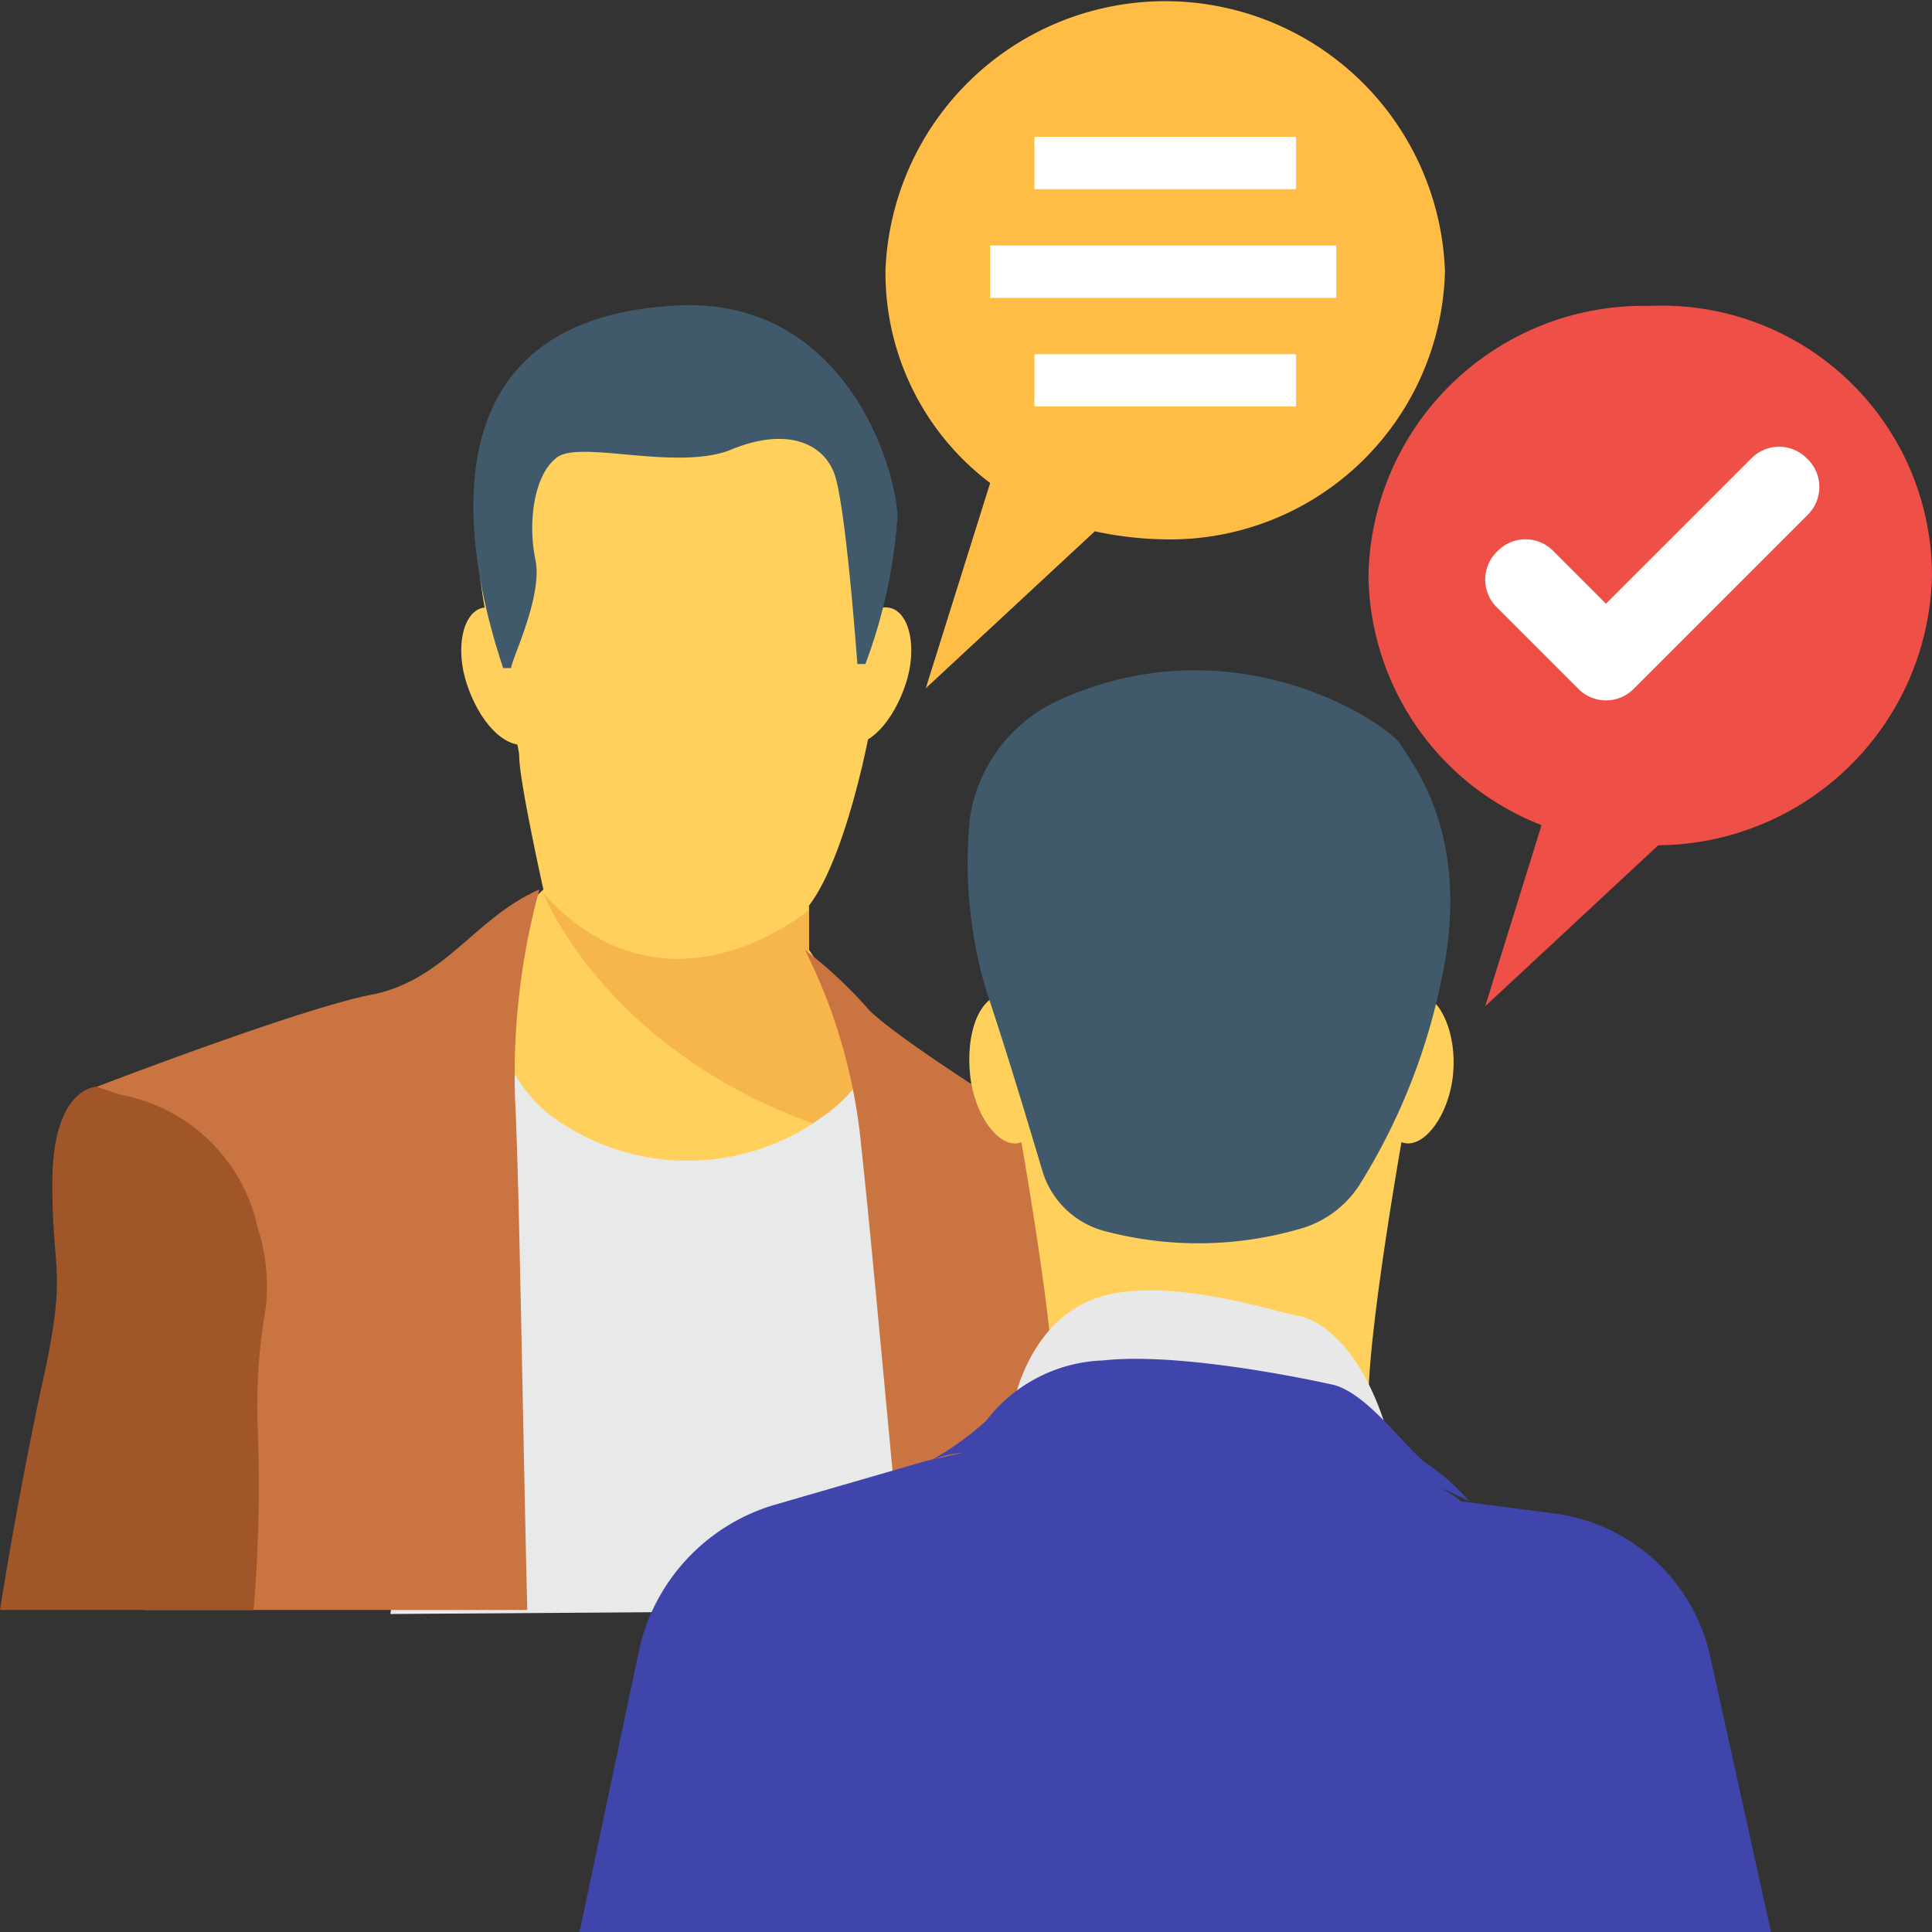 <svg id="Grupo_1102945" data-name="Grupo 1102945" xmlns="http://www.w3.org/2000/svg" width="82.891" height="82.891" viewBox="0 0 82.891 82.891">
  <rect x="0" y="0" width="82.891" height="82.891" fill="#333333" stroke="none"/>
  <g id="Grupo_1102945-2" data-name="Grupo 1102945" transform="translate(16.578 14.496)">
    <path id="Trazado_913010" data-name="Trazado 913010" d="M221.754,164.262c-.518,1.554-1.554,2.763-2.59,2.59-.863-.173-1.209-1.727-.691-3.281s1.554-2.763,2.59-2.59C221.927,161.154,222.272,162.708,221.754,164.262Z" transform="translate(-199.477 -149.401)" fill="#ffd15c"/>
    <path id="Trazado_913011" data-name="Trazado 913011" d="M122.473,164.262c.518,1.554,1.554,2.763,2.59,2.59.863-.173,1.209-1.727.691-3.281s-1.554-2.763-2.59-2.59C122.3,161.154,121.955,162.708,122.473,164.262Z" transform="translate(-119.019 -149.401)" fill="#ffd15c"/>
    <path id="Trazado_913012" data-name="Trazado 913012" d="M104.99,117.178l4.145-3.972s-1.036-4.663-1.036-5.7-2.59-7.944-1.554-11.57c1.036-3.454,1.036-6.217,6.735-6.39s6.908,1.9,8.807,3.972c1.9,2.245,1.381,9.325,1.381,10.534s-1.209,7.6-2.936,9.843v1.9l4.663,6.908.173,7.426-4.317.518-18.65-3.8Z" transform="translate(-102.4 -89.538)" fill="#ffd15c"/>
  </g>
  <path id="Trazado_913013" data-name="Trazado 913013" d="M160.06,246.3,155.4,239.39v-1.9s-6.044,5.181-11.4-.691c0,0,3.454,8.807,16.06,11.052Z" transform="translate(-120.687 -198.463)" fill="#f7b64c"/>
  <path id="Trazado_913014" data-name="Trazado 913014" d="M280.115,331.012a29.15,29.15,0,0,1-2.59-10.361,39.93,39.93,0,0,0-1.209-8.116l-3.281,2.59s-.518,8.807-1.036,15.887Z" transform="translate(-227.964 -261.936)" fill="#344a5e"/>
  <path id="Trazado_913015" data-name="Trazado 913015" d="M128.334,305.98l-3.454-23.313h-.864a6.911,6.911,0,0,1-1.9,2.072,9.852,9.852,0,0,1-11.57.173,5.976,5.976,0,0,1-1.727-1.9h-1.9c-.863,5.526-2.072,14.333-3.454,23.14l24.867-.173Z" transform="translate(-86.716 -236.904)" fill="#e8eae9"/>
  <g id="Grupo_1102946" data-name="Grupo 1102946" transform="translate(4.145 38.164)">
    <path id="Trazado_913016" data-name="Trazado 913016" d="M217.65,280.055H224.9a47.825,47.825,0,0,1,.863-5.008c.863-3.8,1.209-13.47,1.209-13.47s-9.152-5.526-10.879-7.253a19.236,19.236,0,0,0-2.763-2.59,23.639,23.639,0,0,1,2.418,8.462C216.1,263.3,216.959,272.8,217.65,280.055Z" transform="translate(-182.94 -249.144)" fill="#ca7441"/>
    <path id="Trazado_913017" data-name="Trazado 913017" d="M27.672,265.954v.691H44.078c-.173-6.908-.345-18.478-.518-21.759a30.232,30.232,0,0,1,1.036-9.152c-2.763,1.209-3.972,3.8-7.08,4.49C34.58,240.742,25.6,244.2,25.6,244.2a51.586,51.586,0,0,1,2.418,9.325C28.708,257.665,27.672,265.954,27.672,265.954Z" transform="translate(-25.6 -235.734)" fill="#ca7441"/>
  </g>
  <path id="Trazado_913018" data-name="Trazado 913018" d="M0,310.45H10.879a63.513,63.513,0,0,0,.173-7.944A24.445,24.445,0,0,1,11.4,297.5a8.134,8.134,0,0,0-.345-3.454,7.384,7.384,0,0,0-5.871-5.7L4.145,288s-1.9,0-1.9,4.145.691,3.626-.518,8.98C1.209,303.542.518,307.168,0,310.45Z" transform="translate(0 -241.374)" fill="#a15629"/>
  <path id="Trazado_913019" data-name="Trazado 913019" d="M204.716,393.995l-2.59-11.743a7.9,7.9,0,0,0-6.735-6.217l-3.972-.518c-1.381-1.209-6.908-2.763-11.57-4.317l-11.4,2.59-6.562,1.9a8.4,8.4,0,0,0-5.7,6.044l-2.59,12.261Z" transform="translate(-128.733 -311.104)" fill="#4045ab"/>
  <g id="Grupo_1102947" data-name="Grupo 1102947" transform="translate(41.585 42.64)">
    <path id="Trazado_913020" data-name="Trazado 913020" d="M285,280.5s-1.9,10.189-1.9,13.815h-13.47c0-3.626-1.9-13.815-1.9-13.815l8.634-1.036h0Z" transform="translate(-265.974 -276.862)" fill="#ffd15c"/>
    <path id="Trazado_913021" data-name="Trazado 913021" d="M367.05,266.845c-.173,1.727-1.209,3.108-2.072,2.936s-1.554-1.727-1.381-3.454,1.209-3.108,2.072-2.936S367.222,265.118,367.05,266.845Z" transform="translate(-346.294 -263.377)" fill="#ffd15c"/>
    <path id="Trazado_913022" data-name="Trazado 913022" d="M256.9,266.845c.173,1.727,1.209,3.108,2.072,2.936,1.036-.173,1.554-1.727,1.381-3.454s-1.209-3.108-2.072-2.936C257.243,263.564,256.725,265.118,256.9,266.845Z" transform="translate(-256.865 -263.377)" fill="#ffd15c"/>
  </g>
  <path id="Trazado_913023" data-name="Trazado 913023" d="M262.47,201.727a15.656,15.656,0,0,0,8.462-.173,4.466,4.466,0,0,0,2.418-1.9,26.608,26.608,0,0,0,3.454-8.634c1.381-6.217-1.209-9.325-1.727-10.189s-7.08-5.353-14.678-1.9a6.648,6.648,0,0,0-3.8,5.008,19.22,19.22,0,0,0,.691,7.426c1.036,3.108,1.9,6.044,2.418,7.771A3.8,3.8,0,0,0,262.47,201.727Z" transform="translate(-214.981 -148.884)" fill="#415a6b"/>
  <path id="Trazado_913024" data-name="Trazado 913024" d="M266.119,346.705s.691-3.626,3.8-4.49,7.944.863,8.462.863c1.381.345,2.936,2.072,3.8,5.181L265.6,347.4Z" transform="translate(-222.601 -286.61)" fill="#e8e8e8"/>
  <path id="Trazado_913025" data-name="Trazado 913025" d="M246.4,364.491a12.873,12.873,0,0,0,2.418-1.727,6.6,6.6,0,0,1,5.008-2.59c3.108-.345,8.289.691,9.843,1.036s3.281,2.936,4.145,3.454a8.44,8.44,0,0,1,1.727,1.554,11.016,11.016,0,0,0-2.763-1.036,73.817,73.817,0,0,0-9.671-1.209c-2.245,0-7.253.173-8.634.173A4.122,4.122,0,0,0,246.4,364.491Z" transform="translate(-206.509 -301.805)" fill="#4045ab"/>
  <path id="Trazado_913026" data-name="Trazado 913026" d="M258.671,11.57a11.8,11.8,0,0,1-12.088,11.57,15.216,15.216,0,0,1-2.936-.345l-7.253,6.735,2.763-8.807a11.29,11.29,0,0,1-4.49-9.152,12.01,12.01,0,0,1,24,0Z" transform="translate(-196.675)" fill="#ffbd45"/>
  <path id="Trazado_913027" data-name="Trazado 913027" d="M386.843,92.615a11.834,11.834,0,0,1-11.743,11.57l-7.426,6.908,2.418-7.771a11.637,11.637,0,0,1-7.426-10.707,11.8,11.8,0,0,1,12.088-11.57A11.586,11.586,0,0,1,386.843,92.615Z" transform="translate(-303.953 -67.92)" fill="#ee4f47"/>
  <g id="Grupo_1102948" data-name="Grupo 1102948" transform="translate(42.481 5.871)">
    <path id="Trazado_913028" data-name="Trazado 913028" d="M397.572,128.761l-3.454-3.454a1.669,1.669,0,0,1,0-2.418h0a1.669,1.669,0,0,1,2.418,0l2.245,2.245L405,118.918a1.669,1.669,0,0,1,2.418,0h0a1.669,1.669,0,0,1,0,2.418l-7.426,7.426A1.667,1.667,0,0,1,397.572,128.761Z" transform="translate(-372.359 -105.103)" fill="#fff"/>
    <rect id="Rectángulo_404224" data-name="Rectángulo 404224" width="11.225" height="2.245" transform="translate(1.9)" fill="#fff"/>
    <rect id="Rectángulo_404225" data-name="Rectángulo 404225" width="14.851" height="2.245" transform="translate(0 4.663)" fill="#fff"/>
    <rect id="Rectángulo_404226" data-name="Rectángulo 404226" width="11.225" height="2.245" transform="translate(1.9 9.325)" fill="#fff"/>
  </g>
  <path id="Trazado_913029" data-name="Trazado 913029" d="M143.647,89.9a22.268,22.268,0,0,1-1.381,6.39h-.345S141.4,89.04,140.884,88c-.518-1.209-2.072-1.9-4.49-.863-2.418.863-6.562-.518-7.426.345-.863.691-1.209,2.59-.863,4.317.345,1.554-1.036,4.317-1.036,4.663h-.345c-1.381-4.145-3.972-14.851,7.253-15.542C141.057,80.406,143.474,87.313,143.647,89.9Z" transform="translate(-105.137 -67.8)" fill="#415a6b"/>
</svg>

